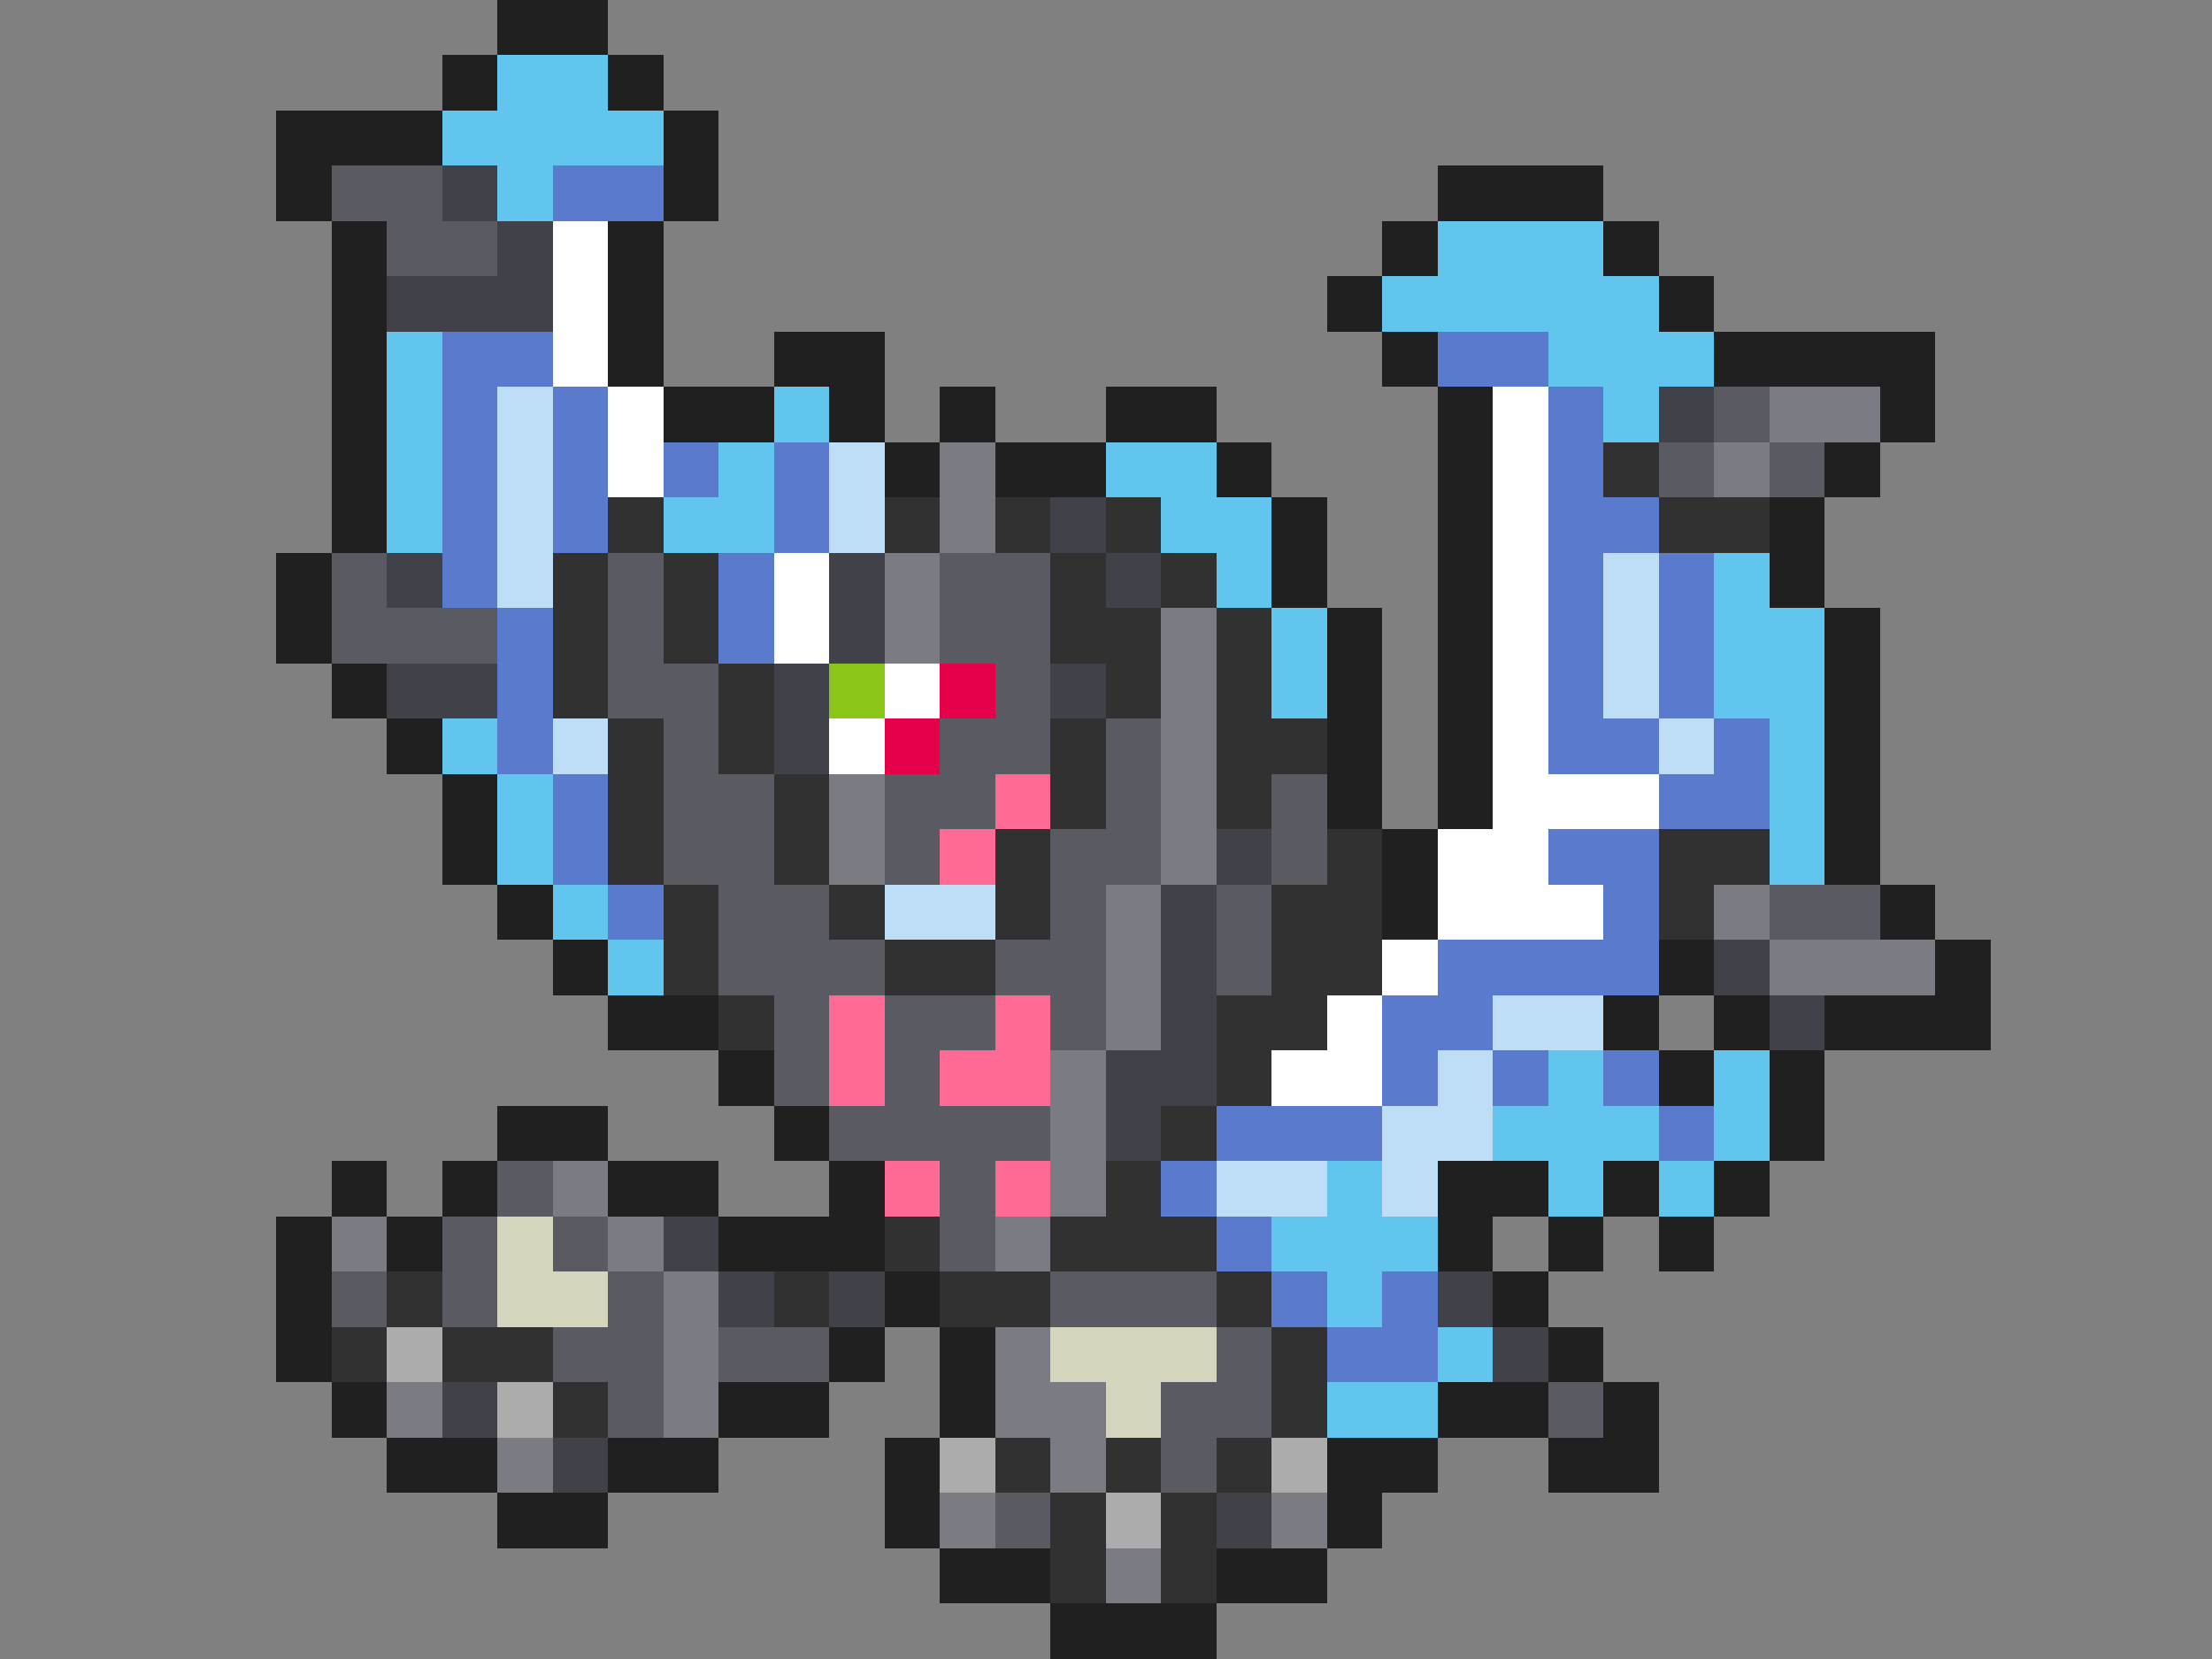 <svg xmlns="http://www.w3.org/2000/svg" viewBox="0 -0.5 40 30" shape-rendering="crispEdges">
<rect x="0" y="-0.5" width="40" height="30" fill="#808080" stroke="none"/>
<path stroke="#202020" d="M9 0h2M8 1h1M11 1h1M5 2h3M12 2h1M5 3h1M12 3h1M26 3h3M6 4h1M11 4h1M25 4h1M29 4h1M6 5h1M11 5h1M24 5h1M30 5h1M6 6h1M11 6h1M14 6h2M25 6h1M31 6h4M6 7h1M12 7h2M15 7h1M17 7h1M20 7h2M26 7h1M34 7h1M6 8h1M16 8h1M18 8h2M22 8h1M26 8h1M33 8h1M6 9h1M23 9h1M26 9h1M32 9h1M5 10h1M23 10h1M26 10h1M32 10h1M5 11h1M24 11h1M26 11h1M33 11h1M6 12h1M24 12h1M26 12h1M33 12h1M7 13h1M24 13h1M26 13h1M33 13h1M8 14h1M24 14h1M26 14h1M33 14h1M8 15h1M25 15h1M33 15h1M9 16h1M25 16h1M34 16h1M10 17h1M30 17h1M35 17h1M11 18h2M29 18h1M31 18h1M33 18h3M13 19h1M30 19h1M32 19h1M9 20h2M14 20h1M32 20h1M6 21h1M8 21h1M11 21h2M15 21h1M26 21h2M29 21h1M31 21h1M5 22h1M7 22h1M13 22h3M26 22h1M28 22h1M30 22h1M5 23h1M16 23h1M27 23h1M5 24h1M15 24h1M17 24h1M28 24h1M6 25h1M13 25h2M17 25h1M26 25h2M29 25h1M7 26h2M11 26h2M16 26h1M24 26h2M28 26h2M9 27h2M16 27h1M24 27h1M17 28h2M22 28h2M19 29h3" />
<path stroke="#62c5ee" d="M9 1h2M8 2h4M9 3h1M26 4h3M25 5h5M7 6h1M28 6h3M7 7h1M14 7h1M29 7h1M7 8h1M13 8h1M20 8h2M7 9h1M12 9h2M21 9h2M22 10h1M31 10h1M23 11h1M31 11h2M23 12h1M31 12h2M8 13h1M32 13h1M9 14h1M32 14h1M9 15h1M32 15h1M10 16h1M11 17h1M28 19h1M31 19h1M27 20h3M31 20h1M24 21h1M28 21h1M30 21h1M23 22h3M24 23h1M26 24h1M24 25h2" />
<path stroke="#5a5a62" d="M6 3h2M7 4h2M31 7h1M30 8h1M32 8h1M6 10h1M11 10h1M17 10h2M6 11h3M11 11h1M17 11h2M11 12h2M18 12h1M12 13h1M17 13h2M20 13h1M12 14h2M16 14h2M20 14h1M23 14h1M12 15h2M16 15h1M19 15h2M23 15h1M13 16h2M19 16h1M22 16h1M32 16h2M13 17h3M18 17h2M22 17h1M14 18h1M16 18h2M19 18h1M14 19h1M16 19h1M15 20h4M9 21h1M17 21h1M8 22h1M10 22h1M17 22h1M6 23h1M8 23h1M11 23h1M19 23h3M10 24h2M13 24h2M22 24h1M11 25h1M21 25h2M28 25h1M21 26h1M18 27h1" />
<path stroke="#41414a" d="M8 3h1M9 4h1M7 5h3M30 7h1M19 9h1M7 10h1M15 10h1M20 10h1M15 11h1M7 12h2M14 12h1M19 12h1M14 13h1M22 15h1M21 16h1M21 17h1M31 17h1M21 18h1M32 18h1M20 19h2M20 20h1M12 22h1M13 23h1M15 23h1M26 23h1M27 24h1M8 25h1M10 26h1M22 27h1" />
<path stroke="#5a7bcd" d="M10 3h2M8 6h2M26 6h2M8 7h1M10 7h1M28 7h1M8 8h1M10 8h1M12 8h1M14 8h1M28 8h1M8 9h1M10 9h1M14 9h1M28 9h2M8 10h1M13 10h1M28 10h1M30 10h1M9 11h1M13 11h1M28 11h1M30 11h1M9 12h1M28 12h1M30 12h1M9 13h1M28 13h2M31 13h1M10 14h1M30 14h2M10 15h1M28 15h2M11 16h1M29 16h1M26 17h4M25 18h2M25 19h1M27 19h1M29 19h1M22 20h3M30 20h1M21 21h1M22 22h1M23 23h1M25 23h1M24 24h2" />
<path stroke="#ffffff" d="M10 4h1M10 5h1M10 6h1M11 7h1M27 7h1M11 8h1M27 8h1M27 9h1M14 10h1M27 10h1M14 11h1M27 11h1M16 12h1M27 12h1M15 13h1M27 13h1M27 14h3M26 15h2M26 16h3M25 17h1M24 18h1M23 19h2" />
<path stroke="#bddef6" d="M9 7h1M9 8h1M15 8h1M9 9h1M15 9h1M9 10h1M29 10h1M29 11h1M29 12h1M10 13h1M30 13h1M16 16h2M27 18h2M26 19h1M25 20h2M22 21h2M25 21h1" />
<path stroke="#7b7b83" d="M32 7h2M17 8h1M31 8h1M17 9h1M16 10h1M16 11h1M21 11h1M21 12h1M21 13h1M15 14h1M21 14h1M15 15h1M21 15h1M20 16h1M31 16h1M20 17h1M32 17h3M20 18h1M19 19h1M19 20h1M10 21h1M19 21h1M6 22h1M11 22h1M18 22h1M12 23h1M12 24h1M18 24h1M7 25h1M12 25h1M18 25h2M9 26h1M19 26h1M17 27h1M23 27h1M20 28h1" />
<path stroke="#313131" d="M29 8h1M11 9h1M16 9h1M18 9h1M20 9h1M30 9h2M10 10h1M12 10h1M19 10h1M21 10h1M10 11h1M12 11h1M19 11h2M22 11h1M10 12h1M13 12h1M20 12h1M22 12h1M11 13h1M13 13h1M19 13h1M22 13h2M11 14h1M14 14h1M19 14h1M22 14h1M11 15h1M14 15h1M18 15h1M24 15h1M30 15h2M12 16h1M15 16h1M18 16h1M23 16h2M30 16h1M12 17h1M16 17h2M23 17h2M13 18h1M22 18h2M22 19h1M21 20h1M20 21h1M16 22h1M19 22h3M7 23h1M14 23h1M17 23h2M22 23h1M6 24h1M8 24h2M23 24h1M10 25h1M23 25h1M18 26h1M20 26h1M22 26h1M19 27h1M21 27h1M19 28h1M21 28h1" />
<path stroke="#8bc518" d="M15 12h1" />
<path stroke="#e6004a" d="M17 12h1M16 13h1" />
<path stroke="#ff6a94" d="M18 14h1M17 15h1M15 18h1M18 18h1M15 19h1M17 19h2M16 21h1M18 21h1" />
<path stroke="#d5d5bd" d="M9 22h1M9 23h2M19 24h3M20 25h1" />
<path stroke="#acacac" d="M7 24h1M9 25h1M17 26h1M23 26h1M20 27h1" />
</svg>